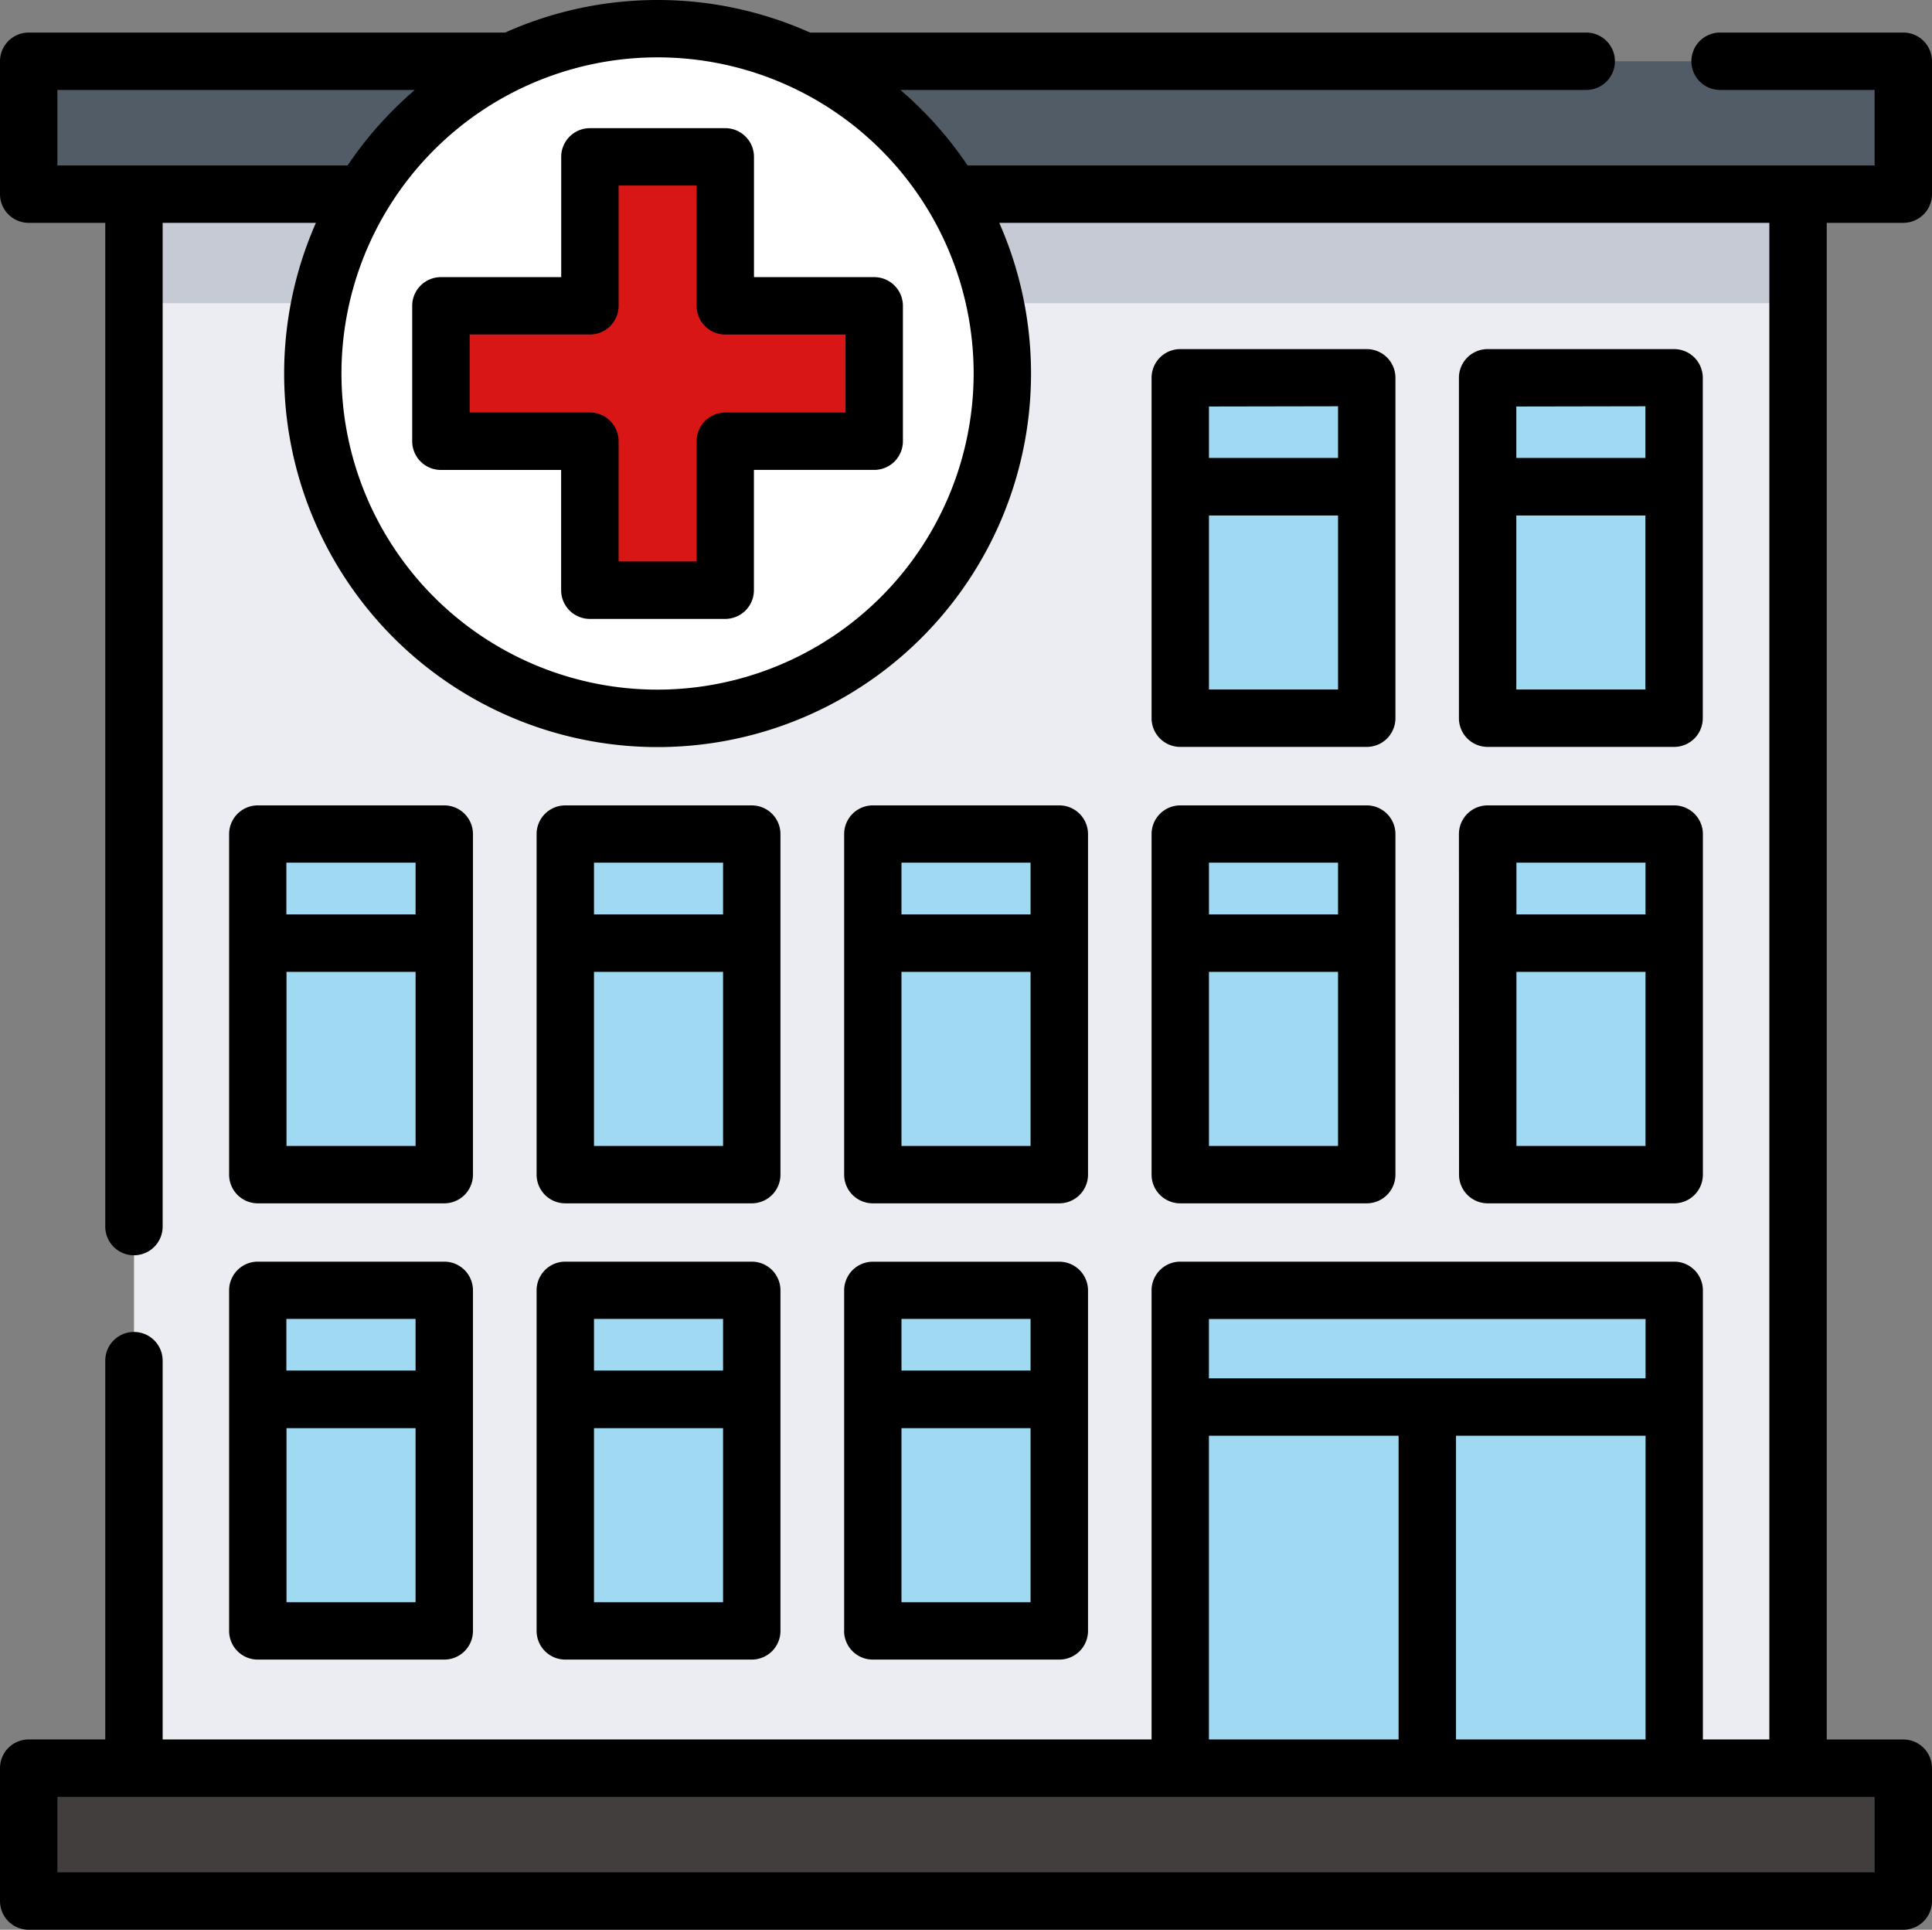 <svg xmlns="http://www.w3.org/2000/svg" width="56.624" height="56.549" viewBox="0 0 56.624 56.549">
  <rect x="0" y="0" width="56.624" height="56.549" fill="#808080" stroke="none"/>
  <g id="hospital" transform="translate(0 -0.34)">
    <path id="Path_1816" data-name="Path 1816" d="M59.476,34.178H84.27V84.2H35.5V34.178h6.716" transform="translate(-31.572 -30.096)" fill="#ecedf2"/>
    <path id="Path_1817" data-name="Path 1817" d="M59.476,34.178H84.27v5.143H35.5V34.178h6.716" transform="translate(-31.572 -30.096)" fill="#c6cad5"/>
    <path id="Path_1818" data-name="Path 1818" d="M34.67,20.466H62.549V16.572H7.607v3.894h9.8" transform="translate(-6.766 -14.437)" fill="#525c66"/>
    <circle id="Ellipse_113" data-name="Ellipse 113" cx="10.105" cy="10.105" r="10.105" transform="translate(9.169 1.18)" fill="#fff"/>
    <path id="Path_1819" data-name="Path 1819" d="M129.562,46.271H125.2V41.907H121.23v4.364h-4.365v3.968h4.365V54.6H125.2V50.239h4.365Z" transform="translate(-103.94 -36.97)" fill="#d81616"/>
    <rect id="Rectangle_196" data-name="Rectangle 196" width="54.942" height="3.894" transform="translate(0.841 52.154)" fill="#423e3e"/>
    <g id="Group_524" data-name="Group 524" transform="translate(7.556 11.412)">
      <rect id="Rectangle_197" data-name="Rectangle 197" width="5.465" height="9.979" transform="translate(27.036 13.37)" fill="#a0d9f2"/>
      <rect id="Rectangle_198" data-name="Rectangle 198" width="5.465" height="9.979" transform="translate(9.011 13.37)" fill="#a0d9f2"/>
      <rect id="Rectangle_199" data-name="Rectangle 199" width="5.465" height="9.979" transform="translate(36.047 13.37)" fill="#a0d9f2"/>
      <rect id="Rectangle_200" data-name="Rectangle 200" width="5.465" height="9.979" transform="translate(18.023 13.37)" fill="#a0d9f2"/>
      <rect id="Rectangle_201" data-name="Rectangle 201" width="5.465" height="9.979" transform="translate(0 13.37)" fill="#a0d9f2"/>
      <rect id="Rectangle_202" data-name="Rectangle 202" width="5.465" height="9.979" transform="translate(9.011 26.74)" fill="#a0d9f2"/>
      <rect id="Rectangle_203" data-name="Rectangle 203" width="5.465" height="9.979" transform="translate(18.023 26.74)" fill="#a0d9f2"/>
      <rect id="Rectangle_204" data-name="Rectangle 204" width="5.465" height="9.979" transform="translate(0 26.74)" fill="#a0d9f2"/>
      <rect id="Rectangle_205" data-name="Rectangle 205" width="5.465" height="9.979" transform="translate(27.036)" fill="#a0d9f2"/>
      <rect id="Rectangle_206" data-name="Rectangle 206" width="5.465" height="9.979" transform="translate(36.047)" fill="#a0d9f2"/>
      <rect id="Rectangle_207" data-name="Rectangle 207" width="14.477" height="14.001" transform="translate(27.036 26.74)" fill="#a0d9f2"/>
    </g>
    <path id="Path_1820" data-name="Path 1820" d="M119.276,38.668V35.144a.841.841,0,0,0-.841-.841h-3.968a.841.841,0,0,0-.841.841v3.524H110.1a.841.841,0,0,0-.841.841v3.968a.841.841,0,0,0,.841.841h3.524v3.524a.841.841,0,0,0,.841.841h3.968a.841.841,0,0,0,.841-.841V44.317H122.8a.841.841,0,0,0,.841-.841V39.509a.841.841,0,0,0-.841-.841h-3.523Zm2.683,3.968h-3.524a.841.841,0,0,0-.841.841V47h-2.286V43.476a.841.841,0,0,0-.841-.841h-3.524V40.349h3.524a.841.841,0,0,0,.841-.841V35.985h2.286v3.524a.841.841,0,0,0,.841.841h3.524Z" transform="translate(-97.178 -30.207)"/>
    <path id="Path_1821" data-name="Path 1821" d="M55.783,6.87a.841.841,0,0,0,.841-.841V2.135a.841.841,0,0,0-.841-.841h-5.37a.841.841,0,0,0-.841.841h0a.841.841,0,0,0,.841.841h4.529V5.188H28.359a11.033,11.033,0,0,0-1.969-2.212h20.1a.841.841,0,0,0,.841-.841h0a.841.841,0,0,0-.841-.841H23.741a10.937,10.937,0,0,0-8.936,0H.841A.841.841,0,0,0,0,2.135V6.029a.841.841,0,0,0,.841.841H3.085V36.283a.841.841,0,0,0,.841.841h0a.841.841,0,0,0,.841-.841V6.87H9.259a10.945,10.945,0,1,0,20.028,0h22.57V51.312H49.909V38.152a.841.841,0,0,0-.841-.841H34.592a.841.841,0,0,0-.841.841V51.312H4.767v-11.1a.841.841,0,0,0-.841-.841h0a.841.841,0,0,0-.841.841v11.1H.841A.841.841,0,0,0,0,52.154v3.894a.841.841,0,0,0,.841.841H55.783a.841.841,0,0,0,.841-.841V52.154a.841.841,0,0,0-.841-.841H53.539V6.87ZM3.926,5.188H1.682V2.976H12.157a11.032,11.032,0,0,0-1.969,2.212H3.926ZM19.273,20.549a9.264,9.264,0,1,1,9.263-9.264A9.274,9.274,0,0,1,19.273,20.549Zm23.4,30.763v-8.9h5.556v8.9Zm5.556-12.32v1.738H35.432V38.993Zm-12.794,3.42h5.556v8.9H35.432v-8.9ZM54.942,55.207H1.682V52.995h53.26Z"/>
    <path id="Path_1822" data-name="Path 1822" d="M305.178,224.559a.841.841,0,0,0,.841.841h5.465a.841.841,0,0,0,.841-.841V214.58a.841.841,0,0,0-.841-.841h-5.465a.841.841,0,0,0-.841.841Zm1.682-.841v-5.1h3.783v5.1Zm3.783-8.3v1.514H306.86v-1.514Z" transform="translate(-271.427 -189.798)"/>
    <path id="Path_1823" data-name="Path 1823" d="M143.048,225.4h5.465a.841.841,0,0,0,.841-.841V214.58a.841.841,0,0,0-.841-.841h-5.465a.841.841,0,0,0-.841.841v9.979A.841.841,0,0,0,143.048,225.4Zm.841-1.682v-5.1h3.783v5.1Zm3.783-8.3v1.514h-3.783v-1.514Z" transform="translate(-126.48 -189.798)"/>
    <path id="Path_1824" data-name="Path 1824" d="M386.662,224.559a.841.841,0,0,0,.841.841h5.465a.841.841,0,0,0,.841-.841V214.58a.841.841,0,0,0-.841-.841H387.5a.841.841,0,0,0-.841.841Zm1.682-.841v-5.1h3.783v5.1Zm3.783-8.3v1.514h-3.783v-1.514Z" transform="translate(-343.9 -189.798)"/>
    <path id="Path_1825" data-name="Path 1825" d="M224.533,225.4H230a.841.841,0,0,0,.841-.841V214.58a.841.841,0,0,0-.841-.841h-5.465a.841.841,0,0,0-.841.841v9.979A.841.841,0,0,0,224.533,225.4Zm.841-1.682v-5.1h3.783v5.1Zm3.783-8.3v1.514h-3.783v-1.514Z" transform="translate(-198.953 -189.798)"/>
    <path id="Path_1826" data-name="Path 1826" d="M61.563,225.4h5.465a.841.841,0,0,0,.841-.841V214.58a.841.841,0,0,0-.841-.841H61.563a.841.841,0,0,0-.841.841v9.979A.841.841,0,0,0,61.563,225.4Zm.841-1.682v-5.1h3.783v5.1Zm3.783-8.3v1.514H62.4v-1.514Z" transform="translate(-54.007 -189.798)"/>
    <path id="Path_1827" data-name="Path 1827" d="M142.207,345.455a.841.841,0,0,0,.841.841h5.465a.841.841,0,0,0,.841-.841v-9.979a.841.841,0,0,0-.841-.841h-5.465a.841.841,0,0,0-.841.841Zm1.682-.841v-5.1h3.783v5.1Zm3.783-8.3v1.513h-3.783v-1.513Z" transform="translate(-126.48 -297.324)"/>
    <path id="Path_1828" data-name="Path 1828" d="M223.692,345.454a.841.841,0,0,0,.841.841H230a.841.841,0,0,0,.841-.841v-6.778s0,0,0-.005v-3.194h0a.841.841,0,0,0-.841-.841h-5.465a.841.841,0,0,0-.841.841v9.979Zm1.682-.841v-5.1h3.783v5.1Zm3.783-8.3v1.513h-3.783v-1.513Z" transform="translate(-198.953 -297.323)"/>
    <path id="Path_1829" data-name="Path 1829" d="M60.722,345.455a.841.841,0,0,0,.841.841h5.465a.841.841,0,0,0,.841-.841v-9.979a.841.841,0,0,0-.841-.841H61.563a.841.841,0,0,0-.841.841Zm1.682-.841v-5.1h3.783v5.1Zm3.783-8.3v1.513H62.4v-1.513Z" transform="translate(-54.007 -297.324)"/>
    <path id="Path_1830" data-name="Path 1830" d="M306.018,104.5h5.465a.841.841,0,0,0,.841-.841V93.684a.841.841,0,0,0-.841-.841h-5.465a.841.841,0,0,0-.841.841v9.979A.841.841,0,0,0,306.018,104.5Zm.841-1.682v-5.1h3.783v5.1Zm3.783-8.3v1.514h-3.783V94.525Z" transform="translate(-271.426 -82.273)"/>
    <path id="Path_1831" data-name="Path 1831" d="M387.5,104.5h5.465a.841.841,0,0,0,.841-.841V93.684a.841.841,0,0,0-.841-.841H387.5a.841.841,0,0,0-.841.841v9.979A.841.841,0,0,0,387.5,104.5Zm.841-1.682v-5.1h3.783v5.1Zm3.783-8.3v1.514h-3.783V94.525Z" transform="translate(-343.9 -82.273)"/>
  </g>
</svg>

